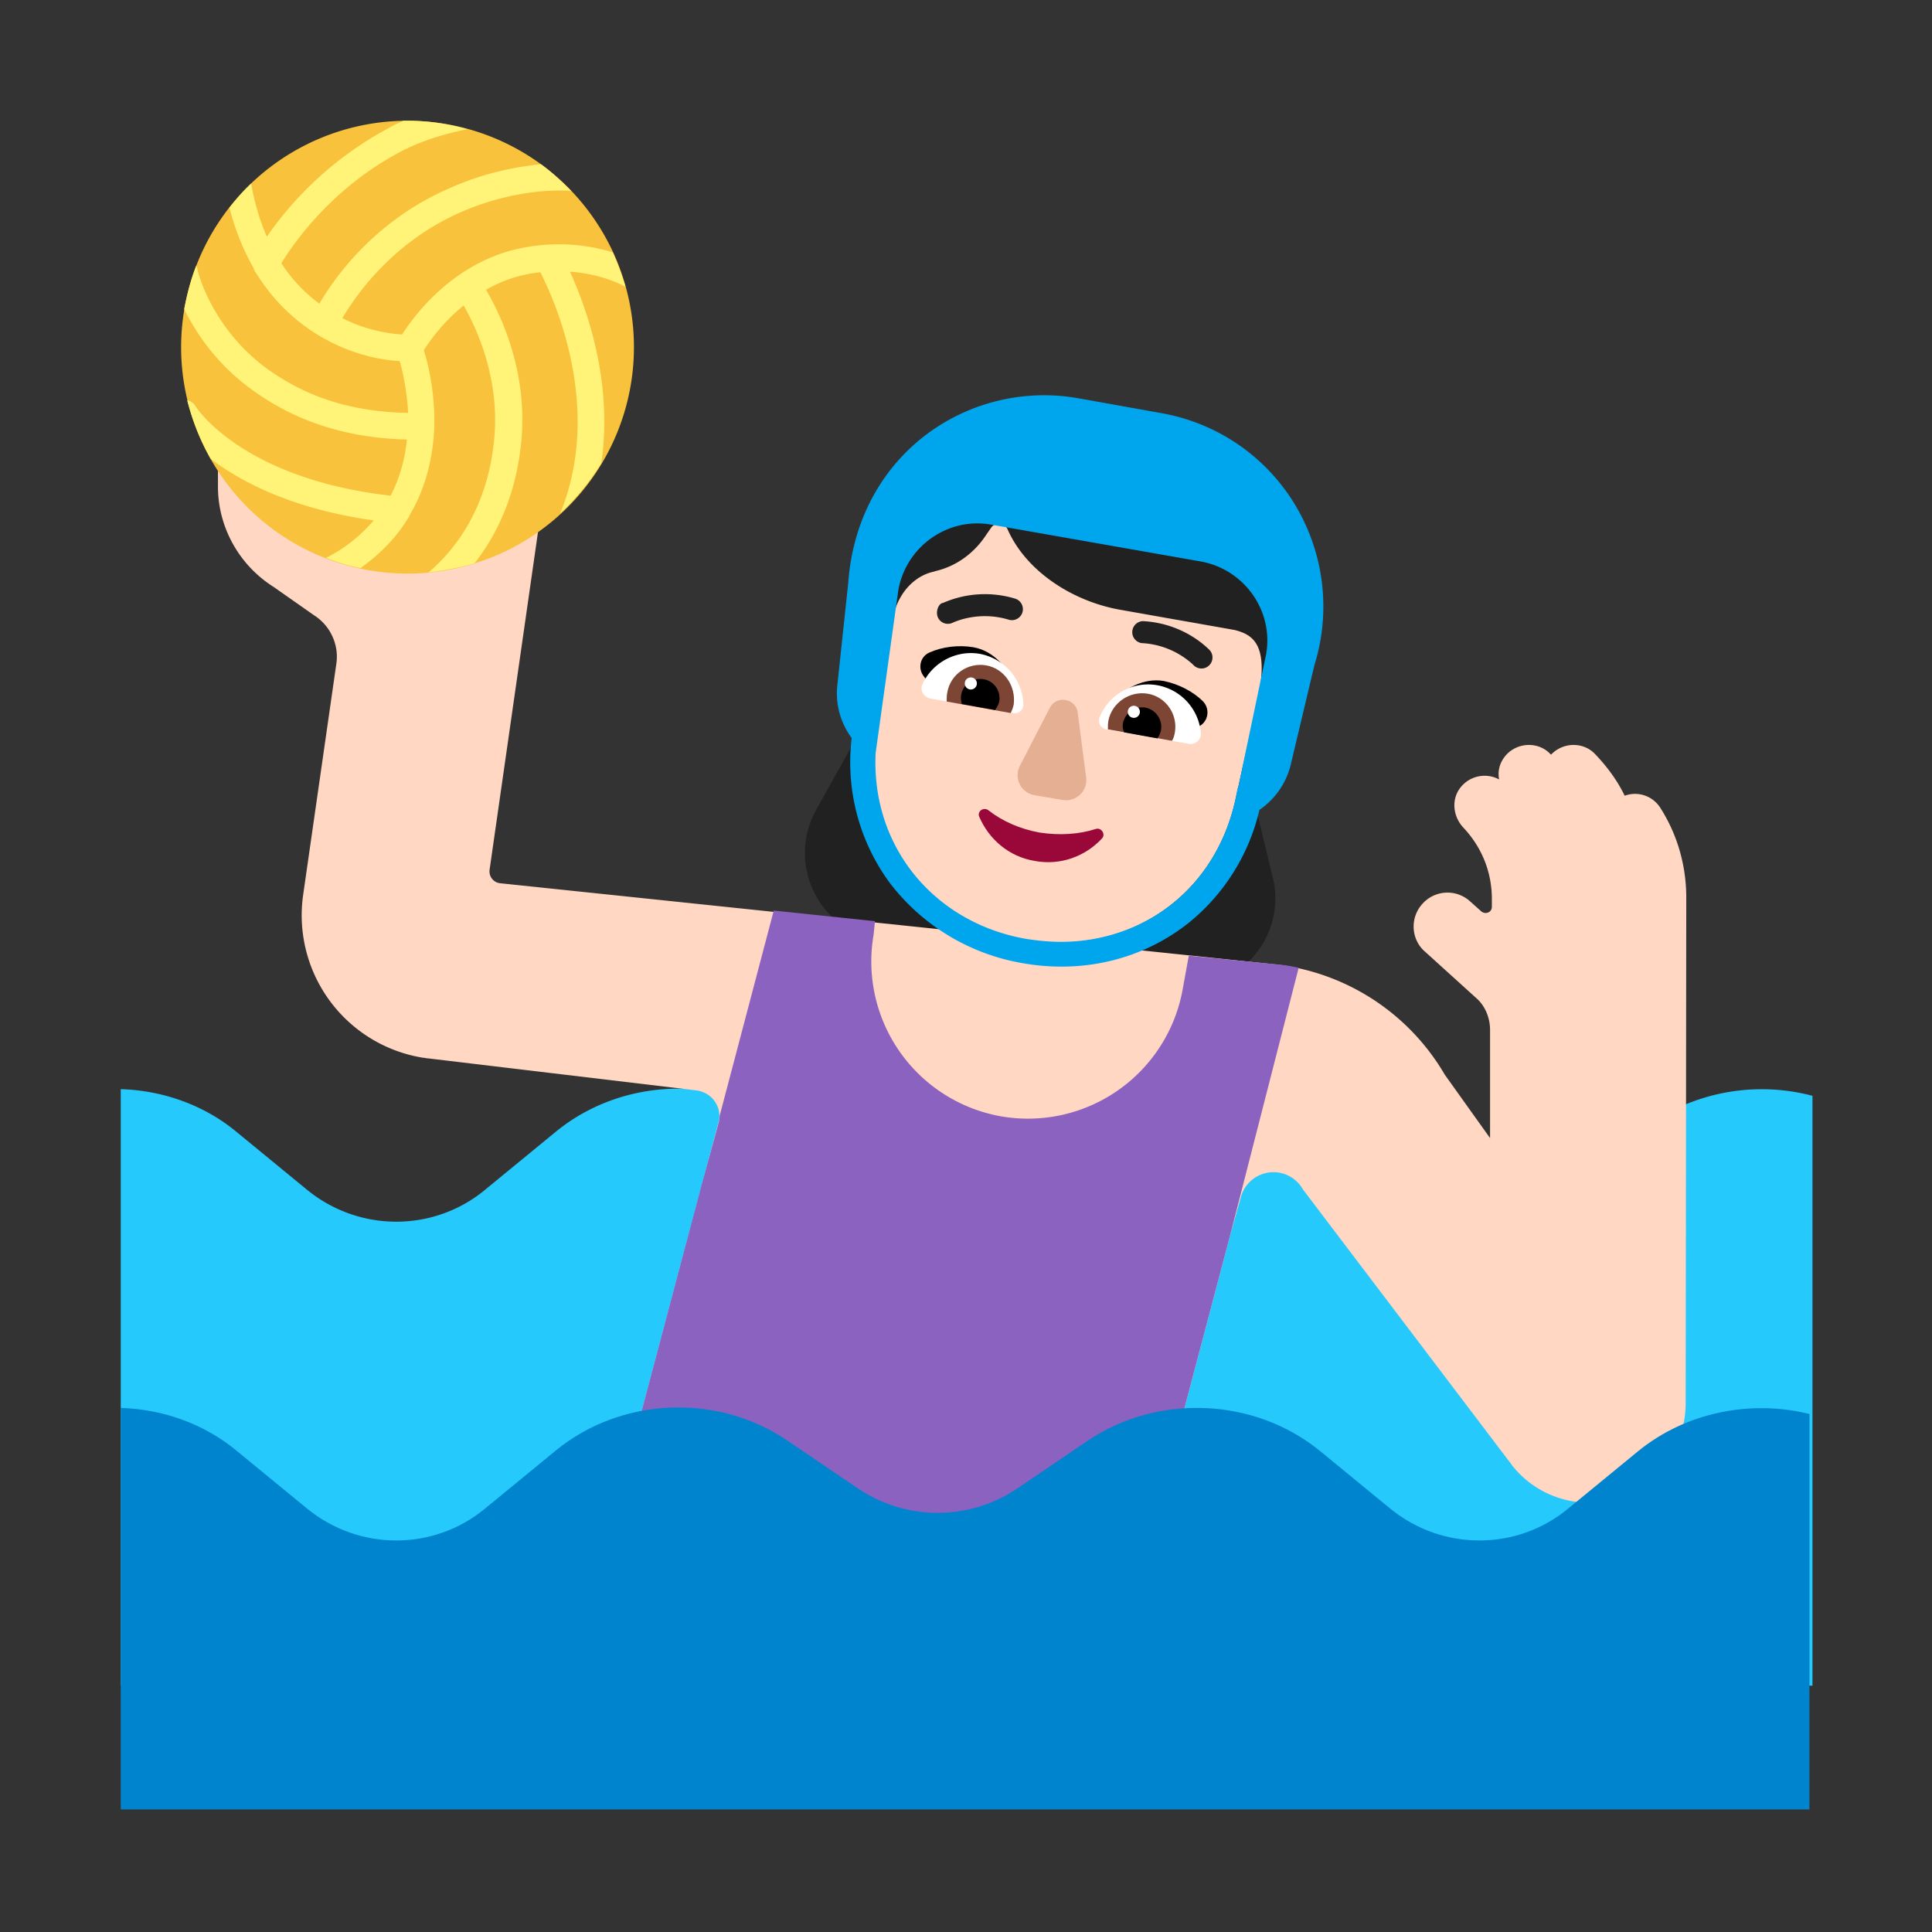 <svg width="32" height="32" fill="none" xmlns="http://www.w3.org/2000/svg"><rect width="100%" height="100%" fill="#333333" stroke="none"/><path d="M2 27.92h28.02v-9.77a3.29 3.29 0 0 0-2.88.6l-1.17.96c-.85.7-2.08.7-2.94 0l-1.17-.96c-1.08-.88-2.68-.95-3.84-.17l-1.18.8c-.79.53-1.83.53-2.62 0l-1.18-.8c-1.16-.79-2.76-.72-3.84.17l-1.17.96c-.85.7-2.08.7-2.94 0l-1.17-.96c-.54-.45-1.23-.69-1.92-.71v9.88Z" fill="#26C9FC"/><path d="m20.673 13.312.117.018.29 1.2c.25 1.02-.62 1.96-1.65 1.8l-4.86-.75a1.47 1.47 0 0 1-1.05-2.17l.62-1.11.225.035c.07-.47.124-.908.173-1.311.33-2.694.475-3.868 4.012-3.234 3.143.563 2.9 1.711 2.424 3.96-.1.47-.21.99-.3 1.562Z" fill="#212121"/><path d="M27.5 13.38a.495.495 0 0 0-.59-.2c-.12-.25-.29-.48-.49-.69-.19-.2-.51-.2-.71-.01l-.02.02-.01-.01c-.19-.2-.51-.2-.71-.01-.12.12-.17.27-.14.43a.507.507 0 0 0-.62.11c-.18.2-.15.5.03.69.3.32.47.73.47 1.18v.13c0 .09-.1.13-.17.08l-.19-.17a.556.556 0 0 0-.79.04c-.21.23-.19.59.04.79l.85.77c.15.13.23.33.23.53v1.79l-.75-1.05a3.728 3.728 0 0 0-2.84-1.83l-12.8-1.34a.198.198 0 0 1-.18-.23l.86-6-5.36-.75v.41c0 .67.35 1.3.92 1.66l.67.47c.27.17.42.49.37.81l-.55 3.83a2.39 2.39 0 0 0 1.99 2.69c.03 0 .05.01.08.01l4.44.53c.26.03.44.28.37.53l-1.8 6.77c-.08.32.16.62.48.62h7.85c.29 0 .54-.19.61-.47l1.34-5.07.17-.6a.559.559 0 0 1 1.03-.14L25 24.21c.02.02.03.04.05.07l.01.01c.3.37.76.6 1.27.6.89-.01 1.59-.76 1.59-1.65l.01-8.37c0-.54-.15-1.05-.43-1.49Z" fill="#FFD7C2"/><path d="M6.75 9.5a3.75 3.75 0 1 0 0-7.5 3.75 3.75 0 0 0 0 7.5Z" fill="#F9C23C"/><path d="M8.5 4.14c-1.04.27-1.64 1.09-1.84 1.4a2.57 2.57 0 0 1-.99-.27c.22-.37.82-1.25 1.95-1.75.91-.4 1.65-.37 1.84-.36-.16-.16-.32-.31-.5-.44-.38.04-.92.13-1.52.4-1.24.54-1.9 1.48-2.15 1.91-.22-.16-.44-.38-.63-.67.19-.31.82-1.24 1.98-1.85.38-.2.8-.31 1.1-.37-.31-.09-.65-.14-.99-.14h-.07c-.08.04-.16.07-.24.12a5.757 5.757 0 0 0-2.02 1.8c-.11-.25-.2-.54-.26-.88-.13.12-.25.26-.36.4.1.39.24.72.4 1 .01.03.02.06.04.08.36.58.81.92 1.19 1.12.49.26.95.33 1.19.34.05.17.12.49.14.86-.94-.02-1.69-.26-2.36-.75-.91-.68-1.13-1.61-1.13-1.63 0-.02-.01-.04-.02-.06-.09.23-.15.47-.2.72.19.38.52.89 1.09 1.31.93.69 1.89.83 2.6.85-.03.3-.11.62-.27.93-2.46-.28-3.22-1.46-3.23-1.48a.207.207 0 0 0-.14-.1c.09.35.22.67.39.97.5.38 1.35.83 2.7 1.02-.2.23-.45.45-.79.62.18.07.37.13.57.17.35-.25.61-.53.79-.83.01-.01.02-.03.02-.04.26-.43.36-.88.4-1.26.06-.67-.09-1.26-.16-1.48.09-.14.31-.46.66-.74.2.35.59 1.17.51 2.16-.1 1.21-.67 1.9-1.09 2.26.26-.03.52-.08.76-.15.36-.46.7-1.13.78-2.08.09-1.14-.36-2.06-.59-2.45a2.214 2.214 0 0 1 .9-.29c.24.47 1.04 2.25.33 3.99.26-.24.49-.52.68-.83.2-1.37-.26-2.6-.52-3.17.43.03.75.16.92.25-.06-.2-.13-.39-.21-.57-.39-.12-.97-.21-1.65-.04Z" fill="#FFF478"/><path d="M21.51 16.03a2.63 2.63 0 0 0-.39-.06l-1.43-.14-.1.55a2.604 2.604 0 0 1-3.01 2.11 2.604 2.604 0 0 1-2.11-3.01l.022-.222-1.676-.176-.896 3.398c0 .03-.01.06-.01.09l-.29 1.06-1.52 5.73c-.08.32.16.62.48.62h7.85c.29 0 .54-.19.61-.47l1.34-5.07 1.13-4.41Z" fill="#8B62BF"/><path d="M29.97 23.42c-.97-.24-2.04-.03-2.83.61l-1.17.96c-.85.7-2.08.7-2.94 0l-1.17-.96c-1.08-.88-2.68-.95-3.84-.17l-1.18.8c-.79.53-1.83.53-2.62 0l-1.18-.8c-1.16-.79-2.76-.72-3.84.17l-1.17.96c-.85.7-2.08.7-2.94 0l-1.17-.96c-.54-.45-1.23-.69-1.92-.71v6.65h27.97v-6.55Z" fill="#0084CE"/><path d="m20.46 10.437-1.92-.34c-.77-.14-1.54-.627-1.85-1.327a.157.157 0 0 0-.28-.02l-.07.1c-.2.31-.5.53-.85.61-.02.01-.04.01-.07.02-.15.04-.52.21-.64.78l-.26 1.93c-.23 1.71.87 3.08 2.46 3.37 1.59.28 3.1-.62 3.48-2.3l.4-1.81c.14-.81-.141-.942-.4-1.013Z" fill="#FFD7C2"/><path d="M16.14 11.52a.1.1 0 1 0 0-.2.1.1 0 0 0 0 .2Z" fill="#fff"/><path d="M19.22 6.84c.93.16 1.74.71 2.23 1.52.48.8.6 1.76.32 2.66l-.39 1.64c-.077.32-.268.582-.52.754a3.392 3.392 0 0 1-1.19 1.886c-.59.46-1.31.71-2.09.71-.22 0-.44-.02-.66-.06a3.51 3.51 0 0 1-2.17-1.31 3.363 3.363 0 0 1-.643-2.416 1.236 1.236 0 0 1-.237-.884l.18-1.69c.07-.98.51-1.84 1.25-2.42a3.25 3.25 0 0 1 2.58-.63l1.34.24Zm-4.717 5.634c-.074 1.572.99 2.812 2.487 3.076.19.03.39.05.58.05 1.36 0 2.56-.87 2.89-2.35l.04-.2.007.001.463-2.211c.13-.72-.36-1.41-1.08-1.54l-3.47-.61c-.72-.13-1.41.36-1.54 1.08l-.377 2.704Z" fill="#00A6ED"/><path d="M16.12 10.72c.34.06.57.34.7.64l-.397.042c-.293.03-.579.06-.884.108l-.24-.31c-.1-.13-.06-.32.09-.39.22-.1.49-.13.73-.09ZM19.28 11.28c-.34-.06-.66.13-.88.36.12.062.238.12.355.179.263.13.521.259.784.411l.34-.21c.14-.09.16-.28.05-.4-.17-.17-.41-.29-.65-.34Z" fill="#000"/><path d="M15.28 11.33c.16-.35.55-.57.95-.5.42.08.71.44.72.84 0 .09-.08.16-.17.14l-1.37-.24c-.11-.02-.18-.14-.13-.24ZM19.89 12.14a.88.88 0 0 0-.72-.79.863.863 0 0 0-.96.54c-.03.08.02.17.11.19l1.37.24c.11.02.21-.07.2-.18Z" fill="#fff"/><path d="M15.69 11.47c.05-.3.34-.5.64-.45.3.05.5.34.46.65-.01.05-.03.1-.05.14l-1.06-.19c0-.05 0-.1.01-.15Zm3.77.66c.05-.3-.15-.59-.45-.64-.3-.05-.59.15-.65.44-.01.05-.01.1-.01.15l1.06.19c.03-.04.04-.09.05-.14Z" fill="#7D4533"/><path d="M16.29 11.25c.18.03.29.2.26.37a.37.37 0 0 1-.07.14l-.55-.1c-.01-.05-.02-.1-.01-.15.03-.18.2-.29.37-.26Zm2.68.47a.325.325 0 0 0-.37.26c-.01.06 0 .11.02.15l.55.1a.35.35 0 0 0 .06-.14.325.325 0 0 0-.26-.37Z" fill="#000"/><path d="M16.18 11.32a.1.1 0 1 1-.2 0 .1.1 0 0 1 .2 0Zm2.7.47a.1.1 0 1 1-.2 0 .1.1 0 0 1 .2 0Z" fill="#fff"/><path d="m17.39 11.72-.5.97c-.1.2.02.44.24.48l.47.08c.22.04.42-.15.39-.37l-.14-1.08c-.03-.23-.35-.29-.46-.08Z" fill="#E5AF93"/><path d="M17.22 13.79c-.33-.06-.62-.19-.85-.37-.08-.06-.19.02-.15.11.16.37.49.66.92.73.43.08.84-.08 1.11-.37.07-.07-.01-.19-.1-.16-.28.09-.6.11-.93.06Z" fill="#990838"/><path d="M18.929 10.288a.183.183 0 0 0-.018.364 1.355 1.355 0 0 1 .845.352l.009.009.001.001a.182.182 0 0 0 .268-.248h-.001l-.002-.003-.005-.005a1.64 1.64 0 0 0-.29-.223 1.72 1.72 0 0 0-.807-.247ZM15.62 9.986h-.002c-.08.012-.126.157-.08.247.045.09.154.125.244.08l.002-.001.011-.005a1.3 1.3 0 0 1 .249-.075c.17-.034.403-.047.663.032a.182.182 0 1 0 .106-.349 1.73 1.73 0 0 0-1.186.068l-.007.003Z" fill="#212121"/></svg>